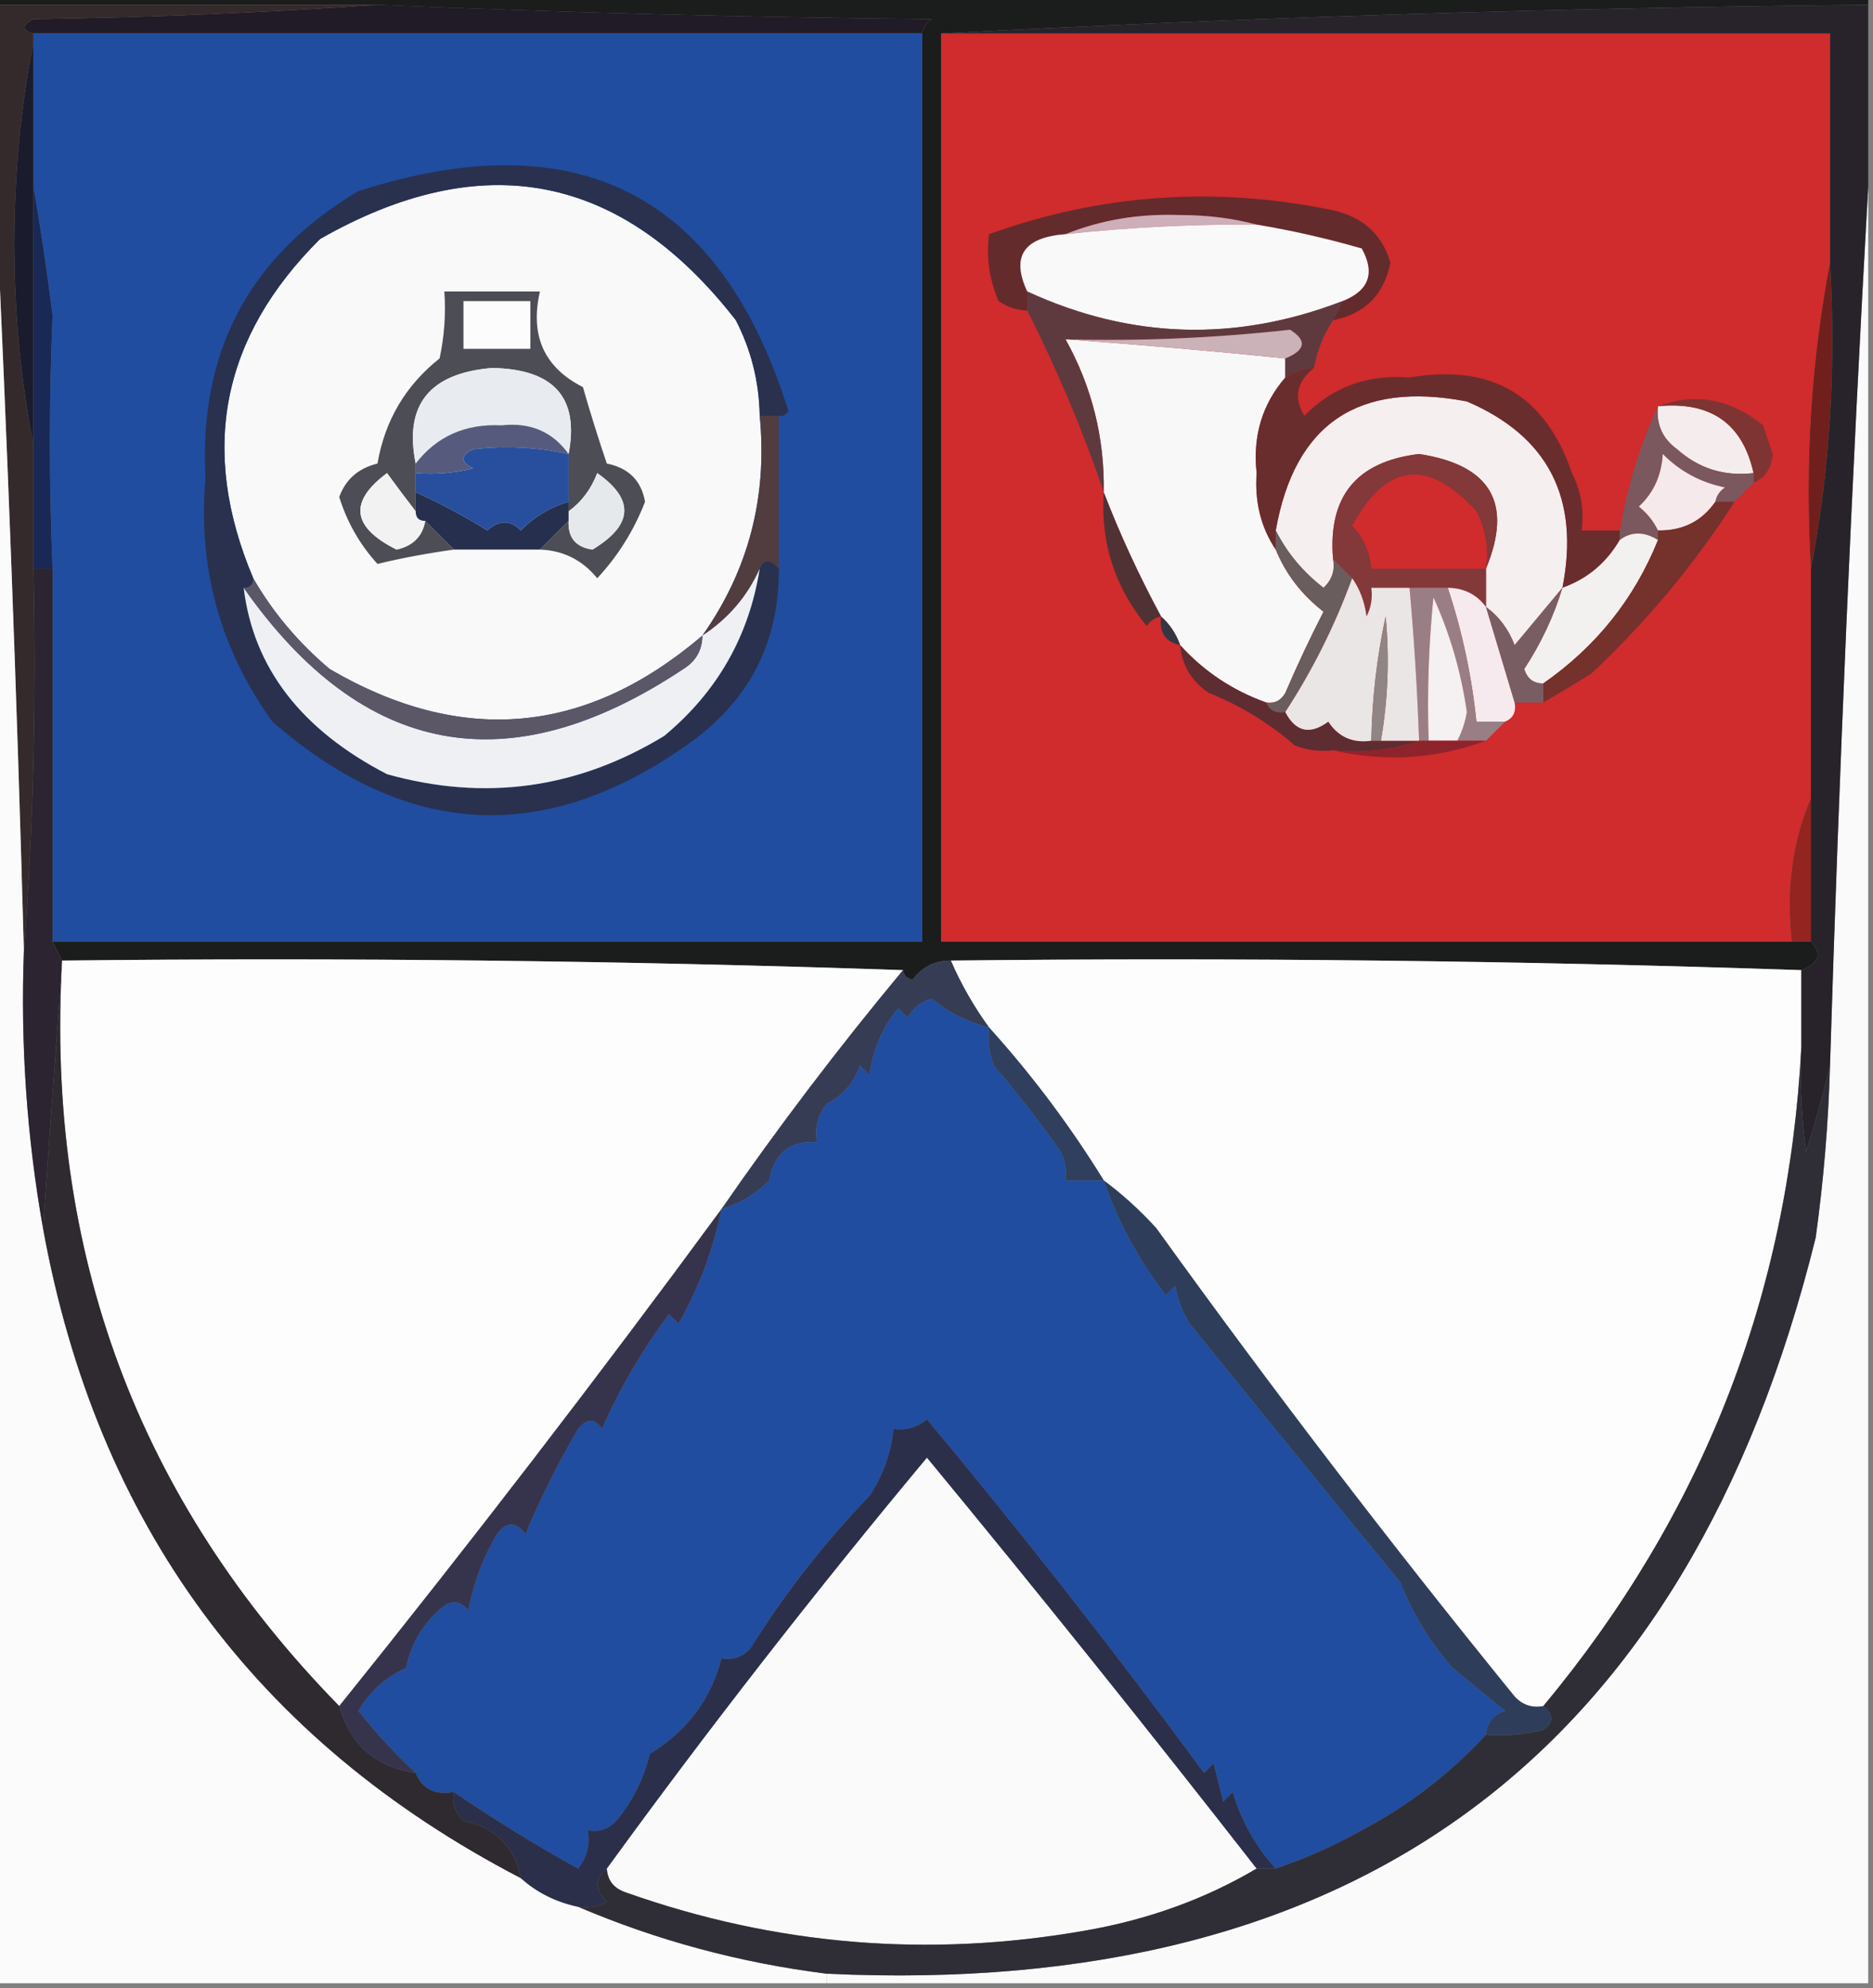 <?xml version="1.0" encoding="UTF-8"?>
<!DOCTYPE svg PUBLIC "-//W3C//DTD SVG 1.1//EN" "http://www.w3.org/Graphics/SVG/1.1/DTD/svg11.dtd">
<svg xmlns="http://www.w3.org/2000/svg" version="1.1" width="196px" height="208px" style="shape-rendering:geometricPrecision; text-rendering:geometricPrecision; image-rendering:optimizeQuality; fill-rule:evenodd; clip-rule:evenodd" xmlns:xlink="http://www.w3.org/1999/xlink">
<rect width="100%" height="100%" fill="#808080" stroke="none"/>
<g><path style="opacity:1" fill="#1b1c1c" d="M -0.5,0.5 C -0.5,0.167 -0.5,-0.167 -0.5,-0.5C 64.833,-0.5 130.167,-0.5 195.5,-0.5C 195.5,-0.167 195.5,0.167 195.5,0.5C 162.889,0.824 130.556,1.824 98.5,3.5C 98.5,35.167 98.5,66.833 98.5,98.5C 128.167,98.5 157.833,98.5 187.5,98.5C 188.167,98.5 188.833,98.5 189.5,98.5C 190.715,99.779 190.382,100.779 188.5,101.5C 159.005,100.502 129.338,100.169 99.5,100.5C 97.857,100.48 96.524,101.147 95.5,102.5C 94.893,102.376 94.56,102.043 94.5,101.5C 65.338,100.502 36.005,100.169 6.5,100.5C 6.167,99.833 5.833,99.167 5.5,98.5C 35.833,98.5 66.167,98.5 96.5,98.5C 96.5,66.833 96.5,35.167 96.5,3.5C 96.611,2.883 96.944,2.383 97.5,2C 78.123,1.809 58.79,1.309 39.5,0.5C 26.167,0.5 12.833,0.5 -0.5,0.5 Z"/></g>
<g><path style="opacity:1" fill="#201b26" d="M 39.5,0.5 C 58.79,1.309 78.123,1.809 97.5,2C 96.944,2.383 96.611,2.883 96.5,3.5C 65.5,3.5 34.5,3.5 3.5,3.5C 2.262,3.19 2.262,2.69 3.5,2C 15.674,1.831 27.674,1.331 39.5,0.5 Z"/></g>
<g><path style="opacity:1" fill="#204d9f" d="M 3.5,3.5 C 34.5,3.5 65.5,3.5 96.5,3.5C 96.5,35.167 96.5,66.833 96.5,98.5C 66.167,98.5 35.833,98.5 5.5,98.5C 5.5,85.5 5.5,72.5 5.5,59.5C 5.122,50.62 5.122,41.786 5.5,33C 4.913,28.352 4.246,23.852 3.5,19.5C 3.5,14.5 3.5,9.5 3.5,4.5C 3.5,4.167 3.5,3.833 3.5,3.5 Z"/></g>
<g><path style="opacity:1" fill="#d02b2d" d="M 98.5,3.5 C 129.5,3.5 160.5,3.5 191.5,3.5C 191.5,11.5 191.5,19.5 191.5,27.5C 189.524,37.781 188.857,48.448 189.5,59.5C 189.5,67.5 189.5,75.5 189.5,83.5C 187.558,88.056 186.892,93.056 187.5,98.5C 157.833,98.5 128.167,98.5 98.5,98.5C 98.5,66.833 98.5,35.167 98.5,3.5 Z"/></g>
<g><path style="opacity:1" fill="#352a2b" d="M -0.5,0.5 C 12.833,0.5 26.167,0.5 39.5,0.5C 27.674,1.331 15.674,1.831 3.5,2C 2.262,2.69 2.262,3.19 3.5,3.5C 3.5,3.833 3.5,4.167 3.5,4.5C 2.17,11.133 1.503,18.133 1.5,25.5C 1.503,32.867 2.17,39.867 3.5,46.5C 3.5,50.833 3.5,55.167 3.5,59.5C 3.829,73.01 3.496,86.344 2.5,99.5C 1.764,72.669 0.764,46.003 -0.5,19.5C -0.5,13.167 -0.5,6.833 -0.5,0.5 Z"/></g>
<g><path style="opacity:1" fill="#f9f9fa" d="M 79.5,43.5 C 80.33,51.994 78.33,59.66 73.5,66.5C 61.319,76.895 48.319,78.062 34.5,70C 31.217,67.228 28.55,64.061 26.5,60.5C 20.826,47.091 23.159,35.258 33.5,25C 50.541,15.296 65.041,18.129 77,33.5C 78.608,36.621 79.441,39.954 79.5,43.5 Z"/></g>
<g><path style="opacity:1" fill="#632b2c" d="M 139.5,33.5 C 139.833,32.833 140.167,32.167 140.5,31.5C 143.253,30.407 143.92,28.574 142.5,26C 138.867,24.951 135.201,24.118 131.5,23.5C 129.022,22.836 126.355,22.503 123.5,22.5C 119.223,22.337 115.223,23.003 111.5,24.5C 107.12,24.834 105.786,26.834 107.5,30.5C 107.5,31.167 107.5,31.833 107.5,32.5C 106.417,32.461 105.417,32.127 104.5,31.5C 103.526,29.257 103.192,26.924 103.5,24.5C 115.202,20.291 127.202,19.458 139.5,22C 142.657,22.719 144.657,24.552 145.5,27.5C 144.814,30.852 142.814,32.852 139.5,33.5 Z"/></g>
<g><path style="opacity:1" fill="#cdaeb9" d="M 131.5,23.5 C 124.809,23.454 118.143,23.788 111.5,24.5C 115.223,23.003 119.223,22.337 123.5,22.5C 126.355,22.503 129.022,22.836 131.5,23.5 Z"/></g>
<g><path style="opacity:1" fill="#faf9fa" d="M 131.5,23.5 C 135.201,24.118 138.867,24.951 142.5,26C 143.92,28.574 143.253,30.407 140.5,31.5C 129.314,35.814 118.314,35.481 107.5,30.5C 105.786,26.834 107.12,24.834 111.5,24.5C 118.143,23.788 124.809,23.454 131.5,23.5 Z"/></g>
<g><path style="opacity:1" fill="#1a1c2d" d="M 3.5,4.5 C 3.5,9.5 3.5,14.5 3.5,19.5C 3.5,28.5 3.5,37.5 3.5,46.5C 2.17,39.867 1.503,32.867 1.5,25.5C 1.503,18.133 2.17,11.133 3.5,4.5 Z"/></g>
<g><path style="opacity:1" fill="#4d4d55" d="M 56.5,57.5 C 57.5,56.5 58.5,55.5 59.5,54.5C 59.418,56.252 60.251,57.252 62,57.5C 66.265,54.932 66.432,52.265 62.5,49.5C 61.85,51.184 60.85,52.517 59.5,53.5C 59.5,53.167 59.5,52.833 59.5,52.5C 59.5,50.833 59.5,49.167 59.5,47.5C 60.637,41.614 57.971,38.614 51.5,38.5C 44.931,39.042 42.264,42.375 43.5,48.5C 43.5,48.833 43.5,49.167 43.5,49.5C 43.5,50.167 43.5,50.833 43.5,51.5C 43.5,52.167 43.5,52.833 43.5,53.5C 42.521,52.235 41.521,50.901 40.5,49.5C 36.475,52.489 36.809,55.156 41.5,57.5C 43.213,57.121 44.213,56.121 44.5,54.5C 45.5,55.5 46.5,56.5 47.5,57.5C 44.7,57.889 42.033,58.389 39.5,59C 37.654,56.976 36.321,54.643 35.5,52C 36.169,50.153 37.503,48.986 39.5,48.5C 40.277,43.989 42.444,40.323 46,37.5C 46.497,35.19 46.663,32.857 46.5,30.5C 49.833,30.5 53.167,30.5 56.5,30.5C 55.443,35.116 56.943,38.449 61,40.5C 61.771,43.19 62.604,45.856 63.5,48.5C 65.786,48.96 67.119,50.293 67.5,52.5C 66.335,55.501 64.668,58.168 62.5,60.5C 60.929,58.585 58.929,57.585 56.5,57.5 Z"/></g>
<g><path style="opacity:1" fill="#f9f8f9" d="M 111.5,35.5 C 119.312,36.069 126.979,36.736 134.5,37.5C 134.5,38.167 134.5,38.833 134.5,39.5C 132.08,42.293 131.08,45.626 131.5,49.5C 131.287,52.527 131.953,55.193 133.5,57.5C 134.543,60.056 136.21,62.223 138.5,64C 137.074,66.773 135.74,69.607 134.5,72.5C 134.043,73.297 133.376,73.631 132.5,73.5C 128.984,72.244 125.984,70.244 123.5,67.5C 123.068,66.29 122.401,65.29 121.5,64.5C 119.186,60.212 117.186,55.879 115.5,51.5C 115.595,45.79 114.262,40.456 111.5,35.5 Z"/></g>
<g><path style="opacity:1" fill="#fafafb" d="M 195.5,19.5 C 195.5,82.167 195.5,144.833 195.5,207.5C 159.167,207.5 122.833,207.5 86.5,207.5C 86.5,207.167 86.5,206.833 86.5,206.5C 142.136,209.11 176.636,183.444 190,129.5C 190.831,123.523 191.331,117.523 191.5,111.5C 192.451,80.661 193.785,49.994 195.5,19.5 Z"/></g>
<g><path style="opacity:1" fill="#711f1c" d="M 191.5,27.5 C 192.143,38.552 191.476,49.219 189.5,59.5C 188.857,48.448 189.524,37.781 191.5,27.5 Z"/></g>
<g><path style="opacity:1" fill="#e8ebf0" d="M 59.5,47.5 C 57.834,45.172 55.501,44.172 52.5,44.5C 48.701,44.312 45.701,45.645 43.5,48.5C 42.264,42.375 44.931,39.042 51.5,38.5C 57.971,38.614 60.637,41.614 59.5,47.5 Z"/></g>
<g><path style="opacity:1" fill="#f5eff0" d="M 163.5,61.5 C 161.856,63.481 160.19,65.481 158.5,67.5C 157.85,65.816 156.85,64.483 155.5,63.5C 155.5,62.167 155.5,60.833 155.5,59.5C 158.342,52.647 156.009,48.647 148.5,47.5C 141.946,48.28 138.946,51.947 139.5,58.5C 139.719,59.675 139.386,60.675 138.5,61.5C 136.348,59.838 134.682,57.838 133.5,55.5C 135.476,44.33 142.142,39.83 153.5,42C 162.013,45.638 165.346,52.138 163.5,61.5 Z"/></g>
<g><path style="opacity:1" fill="#f5eded" d="M 173.5,42.5 C 179.025,41.974 182.358,44.307 183.5,49.5C 180.436,49.856 177.769,49.023 175.5,47C 173.963,45.89 173.297,44.39 173.5,42.5 Z"/></g>
<g><path style="opacity:1" fill="#7e3432" d="M 173.5,42.5 C 177.395,41.047 181.061,41.714 184.5,44.5C 184.833,45.5 185.167,46.5 185.5,47.5C 185.36,49.03 184.693,50.03 183.5,50.5C 183.5,50.167 183.5,49.833 183.5,49.5C 182.358,44.307 179.025,41.974 173.5,42.5 Z"/></g>
<g><path style="opacity:1" fill="#565b7d" d="M 59.5,47.5 C 56.182,46.779 52.849,46.612 49.5,47C 48.167,47.667 48.167,48.333 49.5,49C 47.527,49.495 45.527,49.662 43.5,49.5C 43.5,49.167 43.5,48.833 43.5,48.5C 45.701,45.645 48.701,44.312 52.5,44.5C 55.501,44.172 57.834,45.172 59.5,47.5 Z"/></g>
<g><path style="opacity:1" fill="#6a2d2e" d="M 137.5,38.5 C 135.681,39.936 135.348,41.603 136.5,43.5C 139.447,40.486 143.113,39.152 147.5,39.5C 156.063,38.013 161.73,41.346 164.5,49.5C 165.466,51.396 165.799,53.396 165.5,55.5C 166.833,55.5 168.167,55.5 169.5,55.5C 169.5,55.833 169.5,56.167 169.5,56.5C 168.089,58.914 166.089,60.581 163.5,61.5C 165.346,52.138 162.013,45.638 153.5,42C 142.142,39.83 135.476,44.33 133.5,55.5C 133.5,56.167 133.5,56.833 133.5,57.5C 131.953,55.193 131.287,52.527 131.5,49.5C 131.08,45.626 132.08,42.293 134.5,39.5C 135.391,38.89 136.391,38.557 137.5,38.5 Z"/></g>
<g><path style="opacity:1" fill="#274f9e" d="M 59.5,47.5 C 59.5,49.167 59.5,50.833 59.5,52.5C 57.606,53.048 55.94,54.048 54.5,55.5C 53.402,54.385 52.235,54.385 51,55.5C 48.578,53.995 46.078,52.662 43.5,51.5C 43.5,50.833 43.5,50.167 43.5,49.5C 45.527,49.662 47.527,49.495 49.5,49C 48.167,48.333 48.167,47.667 49.5,47C 52.849,46.612 56.182,46.779 59.5,47.5 Z"/></g>
<g><path style="opacity:1" fill="#7b575e" d="M 173.5,42.5 C 173.297,44.39 173.963,45.89 175.5,47C 177.769,49.023 180.436,49.856 183.5,49.5C 183.5,49.833 183.5,50.167 183.5,50.5C 182.833,51.167 182.167,51.833 181.5,52.5C 180.833,52.5 180.167,52.5 179.5,52.5C 179.611,51.883 179.944,51.383 180.5,51C 177.966,50.484 175.8,49.317 174,47.5C 173.879,49.727 173.046,51.56 171.5,53C 172.381,53.708 173.047,54.542 173.5,55.5C 173.5,55.833 173.5,56.167 173.5,56.5C 172.036,55.595 170.702,55.595 169.5,56.5C 169.5,56.167 169.5,55.833 169.5,55.5C 170.307,50.795 171.64,46.462 173.5,42.5 Z"/></g>
<g><path style="opacity:1" fill="#fcfbfb" d="M -0.5,19.5 C 0.764,46.003 1.764,72.669 2.5,99.5C 2.138,109.26 2.804,118.927 4.5,128.5C 10.126,159.436 26.793,182.103 54.5,196.5C 56.181,198.008 58.181,199.008 60.5,199.5C 68.743,203.019 77.409,205.353 86.5,206.5C 86.5,206.833 86.5,207.167 86.5,207.5C 57.5,207.5 28.5,207.5 -0.5,207.5C -0.5,144.833 -0.5,82.167 -0.5,19.5 Z"/></g>
<g><path style="opacity:1" fill="#5e3a3f" d="M 107.5,30.5 C 118.314,35.481 129.314,35.814 140.5,31.5C 140.167,32.167 139.833,32.833 139.5,33.5C 138.498,35.011 137.831,36.678 137.5,38.5C 136.391,38.557 135.391,38.89 134.5,39.5C 134.5,38.833 134.5,38.167 134.5,37.5C 136.625,36.632 136.791,35.632 135,34.5C 126.999,35.38 119.165,35.713 111.5,35.5C 114.262,40.456 115.595,45.79 115.5,51.5C 113.348,45.129 110.682,38.795 107.5,32.5C 107.5,31.833 107.5,31.167 107.5,30.5 Z"/></g>
<g><path style="opacity:1" fill="#cbb1b8" d="M 111.5,35.5 C 119.165,35.713 126.999,35.38 135,34.5C 136.791,35.632 136.625,36.632 134.5,37.5C 126.979,36.736 119.312,36.069 111.5,35.5 Z"/></g>
<g><path style="opacity:1" fill="#833839" d="M 155.5,59.5 C 155.5,60.833 155.5,62.167 155.5,63.5C 154.533,62.194 153.199,61.527 151.5,61.5C 150.167,61.5 148.833,61.5 147.5,61.5C 146.167,61.5 144.833,61.5 143.5,61.5C 143.649,62.552 143.483,63.552 143,64.5C 142.79,62.942 142.29,61.608 141.5,60.5C 140.833,59.833 140.167,59.167 139.5,58.5C 138.946,51.947 141.946,48.28 148.5,47.5C 156.009,48.647 158.342,52.647 155.5,59.5 Z"/></g>
<g><path style="opacity:1" fill="#f5e9ec" d="M 179.5,52.5 C 178.077,54.545 176.077,55.545 173.5,55.5C 173.047,54.542 172.381,53.708 171.5,53C 173.046,51.56 173.879,49.727 174,47.5C 175.8,49.317 177.966,50.484 180.5,51C 179.944,51.383 179.611,51.883 179.5,52.5 Z"/></g>
<g><path style="opacity:1" fill="#d02b2d" d="M 155.5,59.5 C 151.5,59.5 147.5,59.5 143.5,59.5C 143.374,57.8 142.707,56.3 141.5,55C 145.095,48.402 149.428,47.902 154.5,53.5C 155.466,55.396 155.799,57.396 155.5,59.5 Z"/></g>
<g><path style="opacity:1" fill="#f3f2f3" d="M 43.5,53.5 C 43.5,54.167 43.833,54.5 44.5,54.5C 44.213,56.121 43.213,57.121 41.5,57.5C 36.809,55.156 36.475,52.489 40.5,49.5C 41.521,50.901 42.521,52.235 43.5,53.5 Z"/></g>
<g><path style="opacity:1" fill="#e6e9ec" d="M 59.5,54.5 C 59.5,54.167 59.5,53.833 59.5,53.5C 60.85,52.517 61.85,51.184 62.5,49.5C 66.432,52.265 66.265,54.932 62,57.5C 60.251,57.252 59.418,56.252 59.5,54.5 Z"/></g>
<g><path style="opacity:1" fill="#192855" d="M 3.5,19.5 C 4.246,23.852 4.913,28.352 5.5,33C 5.122,41.786 5.122,50.62 5.5,59.5C 4.833,59.5 4.167,59.5 3.5,59.5C 3.5,55.167 3.5,50.833 3.5,46.5C 3.5,37.5 3.5,28.5 3.5,19.5 Z"/></g>
<g><path style="opacity:1" fill="#f3f0f0" d="M 173.5,56.5 C 171.021,62.653 167.021,67.653 161.5,71.5C 160.503,71.53 159.836,71.03 159.5,70C 161.26,67.315 162.594,64.482 163.5,61.5C 166.089,60.581 168.089,58.914 169.5,56.5C 170.702,55.595 172.036,55.595 173.5,56.5 Z"/></g>
<g><path style="opacity:1" fill="#262f4e" d="M 43.5,51.5 C 46.078,52.662 48.578,53.995 51,55.5C 52.235,54.385 53.402,54.385 54.5,55.5C 55.94,54.048 57.606,53.048 59.5,52.5C 59.5,52.833 59.5,53.167 59.5,53.5C 59.5,53.833 59.5,54.167 59.5,54.5C 58.5,55.5 57.5,56.5 56.5,57.5C 53.5,57.5 50.5,57.5 47.5,57.5C 46.5,56.5 45.5,55.5 44.5,54.5C 43.833,54.5 43.5,54.167 43.5,53.5C 43.5,52.833 43.5,52.167 43.5,51.5 Z"/></g>
<g><path style="opacity:1" fill="#503235" d="M 115.5,51.5 C 117.186,55.879 119.186,60.212 121.5,64.5C 120.883,64.611 120.383,64.944 120,65.5C 116.65,61.436 115.15,56.77 115.5,51.5 Z"/></g>
<g><path style="opacity:1" fill="#513c3f" d="M 79.5,43.5 C 80.167,43.5 80.833,43.5 81.5,43.5C 81.5,48.833 81.5,54.167 81.5,59.5C 80.604,58.494 79.938,58.494 79.5,59.5C 78.211,62.392 76.211,64.725 73.5,66.5C 78.33,59.66 80.33,51.994 79.5,43.5 Z"/></g>
<g><path style="opacity:1" fill="#f6eaee" d="M 151.5,61.5 C 153.199,61.527 154.533,62.194 155.5,63.5C 156.492,66.823 157.492,70.156 158.5,73.5C 158.672,74.492 158.338,75.158 157.5,75.5C 156.5,75.5 155.5,75.5 154.5,75.5C 154.006,70.697 153.006,66.03 151.5,61.5 Z"/></g>
<g><path style="opacity:1" fill="#75312c" d="M 179.5,52.5 C 180.167,52.5 180.833,52.5 181.5,52.5C 177.356,58.999 172.356,64.999 166.5,70.5C 164.799,71.554 163.132,72.554 161.5,73.5C 161.5,72.833 161.5,72.167 161.5,71.5C 167.021,67.653 171.021,62.653 173.5,56.5C 173.5,56.167 173.5,55.833 173.5,55.5C 176.077,55.545 178.077,54.545 179.5,52.5 Z"/></g>
<g><path style="opacity:1" fill="#353644" d="M 121.5,64.5 C 122.401,65.29 123.068,66.29 123.5,67.5C 121.952,67.179 121.285,66.179 121.5,64.5 Z"/></g>
<g><path style="opacity:1" fill="#997f85" d="M 147.5,61.5 C 148.833,61.5 150.167,61.5 151.5,61.5C 153.006,66.03 154.006,70.697 154.5,75.5C 155.5,75.5 156.5,75.5 157.5,75.5C 156.833,76.167 156.167,76.833 155.5,77.5C 154.5,77.5 153.5,77.5 152.5,77.5C 152.982,76.584 153.315,75.584 153.5,74.5C 152.894,70.28 151.727,66.28 150,62.5C 149.501,67.489 149.334,72.489 149.5,77.5C 149.167,77.5 148.833,77.5 148.5,77.5C 148.313,72.155 147.98,66.822 147.5,61.5 Z"/></g>
<g><path style="opacity:1" fill="#f5f0f1" d="M 152.5,77.5 C 151.5,77.5 150.5,77.5 149.5,77.5C 149.334,72.489 149.501,67.489 150,62.5C 151.727,66.28 152.894,70.28 153.5,74.5C 153.315,75.584 152.982,76.584 152.5,77.5 Z"/></g>
<g><path style="opacity:1" fill="#695d5e" d="M 133.5,55.5 C 134.682,57.838 136.348,59.838 138.5,61.5C 139.386,60.675 139.719,59.675 139.5,58.5C 140.167,59.167 140.833,59.833 141.5,60.5C 139.69,65.453 137.357,70.12 134.5,74.5C 133.508,74.672 132.842,74.338 132.5,73.5C 133.376,73.631 134.043,73.297 134.5,72.5C 135.74,69.607 137.074,66.773 138.5,64C 136.21,62.223 134.543,60.056 133.5,57.5C 133.5,56.833 133.5,56.167 133.5,55.5 Z"/></g>
<g><path style="opacity:1" fill="#785e63" d="M 163.5,61.5 C 162.594,64.482 161.26,67.315 159.5,70C 159.836,71.03 160.503,71.53 161.5,71.5C 161.5,72.167 161.5,72.833 161.5,73.5C 160.5,73.5 159.5,73.5 158.5,73.5C 157.492,70.156 156.492,66.823 155.5,63.5C 156.85,64.483 157.85,65.816 158.5,67.5C 160.19,65.481 161.856,63.481 163.5,61.5 Z"/></g>
<g><path style="opacity:1" fill="#5d2d32" d="M 123.5,67.5 C 125.984,70.244 128.984,72.244 132.5,73.5C 132.842,74.338 133.508,74.672 134.5,74.5C 135.585,76.582 137.085,76.916 139,75.5C 140.049,77.107 141.549,77.773 143.5,77.5C 143.833,77.5 144.167,77.5 144.5,77.5C 145.833,77.5 147.167,77.5 148.5,77.5C 145.713,78.477 142.713,78.81 139.5,78.5C 138.127,78.657 136.793,78.49 135.5,78C 132.834,75.665 129.834,73.831 126.5,72.5C 124.679,71.272 123.679,69.606 123.5,67.5 Z"/></g>
<g><path style="opacity:1" fill="#29314f" d="M 81.5,43.5 C 80.833,43.5 80.167,43.5 79.5,43.5C 79.441,39.954 78.608,36.621 77,33.5C 65.041,18.129 50.541,15.296 33.5,25C 23.159,35.258 20.826,47.091 26.5,60.5C 26.5,61.167 26.167,61.5 25.5,61.5C 26.512,69.85 31.512,76.35 40.5,81C 50.737,83.864 60.404,82.53 69.5,77C 75.047,72.403 78.38,66.57 79.5,59.5C 79.938,58.494 80.604,58.494 81.5,59.5C 81.545,67.038 78.545,73.038 72.5,77.5C 57.331,88.518 42.664,87.851 28.5,75.5C 23.021,67.892 20.688,59.392 21.5,50C 20.795,36.741 26.129,26.741 37.5,20C 60.42,12.625 75.42,20.291 82.5,43C 82.272,43.399 81.938,43.565 81.5,43.5 Z"/></g>
<g><path style="opacity:1" fill="#eff0f3" d="M 79.5,59.5 C 78.38,66.57 75.047,72.403 69.5,77C 60.404,82.53 50.737,83.864 40.5,81C 31.512,76.35 26.512,69.85 25.5,61.5C 37.977,79.261 53.311,82.094 71.5,70C 72.823,69.184 73.489,68.017 73.5,66.5C 76.211,64.725 78.211,62.392 79.5,59.5 Z"/></g>
<g><path style="opacity:1" fill="#fcfcfc" d="M 48.5,31.5 C 50.833,31.5 53.167,31.5 55.5,31.5C 55.5,33.167 55.5,34.833 55.5,36.5C 53.167,36.5 50.833,36.5 48.5,36.5C 48.5,34.833 48.5,33.167 48.5,31.5 Z"/></g>
<g><path style="opacity:1" fill="#5b5767" d="M 26.5,60.5 C 28.55,64.061 31.217,67.228 34.5,70C 48.319,78.062 61.319,76.895 73.5,66.5C 73.489,68.017 72.823,69.184 71.5,70C 53.311,82.094 37.977,79.261 25.5,61.5C 26.167,61.5 26.5,61.167 26.5,60.5 Z"/></g>
<g><path style="opacity:1" fill="#eae6e5" d="M 141.5,60.5 C 142.29,61.608 142.79,62.942 143,64.5C 143.483,63.552 143.649,62.552 143.5,61.5C 144.833,61.5 146.167,61.5 147.5,61.5C 147.98,66.822 148.313,72.155 148.5,77.5C 147.167,77.5 145.833,77.5 144.5,77.5C 145.249,73.181 145.415,68.848 145,64.5C 144.077,68.79 143.577,73.123 143.5,77.5C 141.549,77.773 140.049,77.107 139,75.5C 137.085,76.916 135.585,76.582 134.5,74.5C 137.357,70.12 139.69,65.453 141.5,60.5 Z"/></g>
<g><path style="opacity:1" fill="#8f8584" d="M 144.5,77.5 C 144.167,77.5 143.833,77.5 143.5,77.5C 143.577,73.123 144.077,68.79 145,64.5C 145.415,68.848 145.249,73.181 144.5,77.5 Z"/></g>
<g><path style="opacity:1" fill="#8e242b" d="M 148.5,77.5 C 148.833,77.5 149.167,77.5 149.5,77.5C 150.5,77.5 151.5,77.5 152.5,77.5C 153.5,77.5 154.5,77.5 155.5,77.5C 150.233,79.428 144.9,79.761 139.5,78.5C 142.713,78.81 145.713,78.477 148.5,77.5 Z"/></g>
<g><path style="opacity:1" fill="#2c2430" d="M 3.5,59.5 C 4.167,59.5 4.833,59.5 5.5,59.5C 5.5,72.5 5.5,85.5 5.5,98.5C 5.833,99.167 6.167,99.833 6.5,100.5C 5.833,109.833 5.167,119.167 4.5,128.5C 2.804,118.927 2.138,109.26 2.5,99.5C 3.496,86.344 3.829,73.01 3.5,59.5 Z"/></g>
<g><path style="opacity:1" fill="#93241f" d="M 189.5,83.5 C 189.5,88.5 189.5,93.5 189.5,98.5C 188.833,98.5 188.167,98.5 187.5,98.5C 186.892,93.056 187.558,88.056 189.5,83.5 Z"/></g>
<g><path style="opacity:1" fill="#fdfdfd" d="M 6.5,100.5 C 36.005,100.169 65.338,100.502 94.5,101.5C 87.814,109.525 81.481,117.859 75.5,126.5C 62.55,144.118 49.216,161.452 35.5,178.5C 14.423,156.956 4.756,130.956 6.5,100.5 Z"/></g>
<g><path style="opacity:1" fill="#fdfdfd" d="M 99.5,100.5 C 129.338,100.169 159.005,100.502 188.5,101.5C 188.5,104.167 188.5,106.833 188.5,109.5C 187.178,135.46 178.178,158.46 161.5,178.5C 160.325,178.719 159.325,178.386 158.5,177.5C 145.515,161.527 133.015,145.193 121,128.5C 119.296,126.627 117.463,124.96 115.5,123.5C 111.984,117.8 107.984,112.467 103.5,107.5C 101.902,105.302 100.569,102.969 99.5,100.5 Z"/></g>
<g><path style="opacity:1" fill="#373c55" d="M 99.5,100.5 C 100.569,102.969 101.902,105.302 103.5,107.5C 101.289,106.963 99.289,105.963 97.5,104.5C 96.353,104.818 95.519,105.484 95,106.5C 94.667,106.167 94.333,105.833 94,105.5C 92.323,107.525 91.323,109.859 91,112.5C 90.667,112.167 90.333,111.833 90,111.5C 89.363,113.303 88.197,114.636 86.5,115.5C 85.571,116.689 85.238,118.022 85.5,119.5C 82.671,119.325 81.004,120.658 80.5,123.5C 79.06,124.952 77.394,125.952 75.5,126.5C 81.481,117.859 87.814,109.525 94.5,101.5C 94.56,102.043 94.893,102.376 95.5,102.5C 96.524,101.147 97.857,100.48 99.5,100.5 Z"/></g>
<g><path style="opacity:1" fill="#204d9f" d="M 103.5,107.5 C 103.343,108.873 103.51,110.207 104,111.5C 106.474,114.378 108.807,117.378 111,120.5C 111.483,121.448 111.649,122.448 111.5,123.5C 112.833,123.5 114.167,123.5 115.5,123.5C 116.985,127.832 119.152,131.832 122,135.5C 122.333,135.167 122.667,134.833 123,134.5C 123.219,135.938 123.719,137.271 124.5,138.5C 131.836,147.562 139.169,156.562 146.5,165.5C 147.846,168.87 149.679,171.87 152,174.5C 153.833,176 155.667,177.5 157.5,179C 156.244,179.417 155.577,180.25 155.5,181.5C 151.777,185.539 147.443,188.873 142.5,191.5C 139.596,193.12 136.596,194.453 133.5,195.5C 131.417,193.229 129.917,190.562 129,187.5C 128.667,187.833 128.333,188.167 128,188.5C 127.667,187.167 127.333,185.833 127,184.5C 126.667,184.833 126.333,185.167 126,185.5C 116.684,172.847 107.017,160.514 97,148.5C 95.989,149.337 94.822,149.67 93.5,149.5C 93.246,152.014 92.413,154.348 91,156.5C 86.291,161.379 82.125,166.713 78.5,172.5C 77.675,173.386 76.675,173.719 75.5,173.5C 74.404,177.778 71.904,181.112 68,183.5C 67.363,186.107 66.197,188.44 64.5,190.5C 63.675,191.386 62.675,191.719 61.5,191.5C 61.762,192.978 61.429,194.311 60.5,195.5C 56.315,193.209 51.982,190.543 47.5,187.5C 45.517,187.843 44.183,187.176 43.5,185.5C 41.406,183.554 39.406,181.387 37.5,179C 38.693,176.973 40.36,175.473 42.5,174.5C 43.039,171.834 44.372,169.667 46.5,168C 47.449,167.383 48.282,167.549 49,168.5C 49.538,165.655 50.538,162.988 52,160.5C 53,159.167 54,159.167 55,160.5C 56.553,156.756 58.386,153.089 60.5,149.5C 61.425,148.359 62.259,148.359 63,149.5C 64.832,145.304 67.166,141.304 70,137.5C 70.333,137.833 70.667,138.167 71,138.5C 73.151,134.705 74.651,130.705 75.5,126.5C 77.394,125.952 79.06,124.952 80.5,123.5C 81.004,120.658 82.671,119.325 85.5,119.5C 85.238,118.022 85.571,116.689 86.5,115.5C 88.197,114.636 89.363,113.303 90,111.5C 90.333,111.833 90.667,112.167 91,112.5C 91.323,109.859 92.323,107.525 94,105.5C 94.333,105.833 94.667,106.167 95,106.5C 95.519,105.484 96.353,104.818 97.5,104.5C 99.289,105.963 101.289,106.963 103.5,107.5 Z"/></g>
<g><path style="opacity:1" fill="#2f3f5d" d="M 103.5,107.5 C 107.984,112.467 111.984,117.8 115.5,123.5C 114.167,123.5 112.833,123.5 111.5,123.5C 111.649,122.448 111.483,121.448 111,120.5C 108.807,117.378 106.474,114.378 104,111.5C 103.51,110.207 103.343,108.873 103.5,107.5 Z"/></g>
<g><path style="opacity:1" fill="#28232b" d="M 195.5,0.5 C 195.5,6.833 195.5,13.167 195.5,19.5C 193.785,49.994 192.451,80.661 191.5,111.5C 190.806,114.421 189.973,117.421 189,120.5C 188.501,116.848 188.335,113.182 188.5,109.5C 188.5,106.833 188.5,104.167 188.5,101.5C 190.382,100.779 190.715,99.779 189.5,98.5C 189.5,93.5 189.5,88.5 189.5,83.5C 189.5,75.5 189.5,67.5 189.5,59.5C 191.476,49.219 192.143,38.552 191.5,27.5C 191.5,19.5 191.5,11.5 191.5,3.5C 160.5,3.5 129.5,3.5 98.5,3.5C 130.556,1.824 162.889,0.824 195.5,0.5 Z"/></g>
<g><path style="opacity:1" fill="#2e3e5a" d="M 115.5,123.5 C 117.463,124.96 119.296,126.627 121,128.5C 133.015,145.193 145.515,161.527 158.5,177.5C 159.325,178.386 160.325,178.719 161.5,178.5C 162.598,179.397 162.598,180.23 161.5,181C 159.527,181.495 157.527,181.662 155.5,181.5C 155.577,180.25 156.244,179.417 157.5,179C 155.667,177.5 153.833,176 152,174.5C 149.679,171.87 147.846,168.87 146.5,165.5C 139.169,156.562 131.836,147.562 124.5,138.5C 123.719,137.271 123.219,135.938 123,134.5C 122.667,134.833 122.333,135.167 122,135.5C 119.152,131.832 116.985,127.832 115.5,123.5 Z"/></g>
<g><path style="opacity:1" fill="#36344d" d="M 75.5,126.5 C 74.651,130.705 73.151,134.705 71,138.5C 70.667,138.167 70.333,137.833 70,137.5C 67.166,141.304 64.832,145.304 63,149.5C 62.259,148.359 61.425,148.359 60.5,149.5C 58.386,153.089 56.553,156.756 55,160.5C 54,159.167 53,159.167 52,160.5C 50.538,162.988 49.538,165.655 49,168.5C 48.282,167.549 47.449,167.383 46.5,168C 44.372,169.667 43.039,171.834 42.5,174.5C 40.36,175.473 38.693,176.973 37.5,179C 39.406,181.387 41.406,183.554 43.5,185.5C 39.315,184.885 36.648,182.552 35.5,178.5C 49.216,161.452 62.55,144.118 75.5,126.5 Z"/></g>
<g><path style="opacity:1" fill="#fafafb" d="M 131.5,195.5 C 126.101,198.694 120.101,200.861 113.5,202C 97.136,204.869 81.136,203.536 65.5,198C 64.244,197.583 63.577,196.75 63.5,195.5C 74.186,180.796 85.353,166.463 97,152.5C 108.744,166.732 120.244,181.066 131.5,195.5 Z"/></g>
<g><path style="opacity:1" fill="#2b2f4a" d="M 133.5,195.5 C 132.833,195.5 132.167,195.5 131.5,195.5C 120.244,181.066 108.744,166.732 97,152.5C 85.353,166.463 74.186,180.796 63.5,195.5C 62.209,196.542 62.209,197.708 63.5,199C 62.552,199.483 61.552,199.649 60.5,199.5C 58.181,199.008 56.181,198.008 54.5,196.5C 53.853,193.208 51.853,191.208 48.5,190.5C 47.614,189.675 47.281,188.675 47.5,187.5C 51.982,190.543 56.315,193.209 60.5,195.5C 61.429,194.311 61.762,192.978 61.5,191.5C 62.675,191.719 63.675,191.386 64.5,190.5C 66.197,188.44 67.363,186.107 68,183.5C 71.904,181.112 74.404,177.778 75.5,173.5C 76.675,173.719 77.675,173.386 78.5,172.5C 82.125,166.713 86.291,161.379 91,156.5C 92.413,154.348 93.246,152.014 93.5,149.5C 94.822,149.67 95.989,149.337 97,148.5C 107.017,160.514 116.684,172.847 126,185.5C 126.333,185.167 126.667,184.833 127,184.5C 127.333,185.833 127.667,187.167 128,188.5C 128.333,188.167 128.667,187.833 129,187.5C 129.917,190.562 131.417,193.229 133.5,195.5 Z"/></g>
<g><path style="opacity:1" fill="#2e2a30" d="M 6.5,100.5 C 4.756,130.956 14.423,156.956 35.5,178.5C 36.648,182.552 39.315,184.885 43.5,185.5C 44.183,187.176 45.517,187.843 47.5,187.5C 47.281,188.675 47.614,189.675 48.5,190.5C 51.853,191.208 53.853,193.208 54.5,196.5C 26.793,182.103 10.126,159.436 4.5,128.5C 5.167,119.167 5.833,109.833 6.5,100.5 Z"/></g>
<g><path style="opacity:1" fill="#2f2d36" d="M 188.5,109.5 C 188.335,113.182 188.501,116.848 189,120.5C 189.973,117.421 190.806,114.421 191.5,111.5C 191.331,117.523 190.831,123.523 190,129.5C 176.636,183.444 142.136,209.11 86.5,206.5C 77.409,205.353 68.743,203.019 60.5,199.5C 61.552,199.649 62.552,199.483 63.5,199C 62.209,197.708 62.209,196.542 63.5,195.5C 63.577,196.75 64.244,197.583 65.5,198C 81.136,203.536 97.136,204.869 113.5,202C 120.101,200.861 126.101,198.694 131.5,195.5C 132.167,195.5 132.833,195.5 133.5,195.5C 136.596,194.453 139.596,193.12 142.5,191.5C 147.443,188.873 151.777,185.539 155.5,181.5C 157.527,181.662 159.527,181.495 161.5,181C 162.598,180.23 162.598,179.397 161.5,178.5C 178.178,158.46 187.178,135.46 188.5,109.5 Z"/></g>
</svg>
